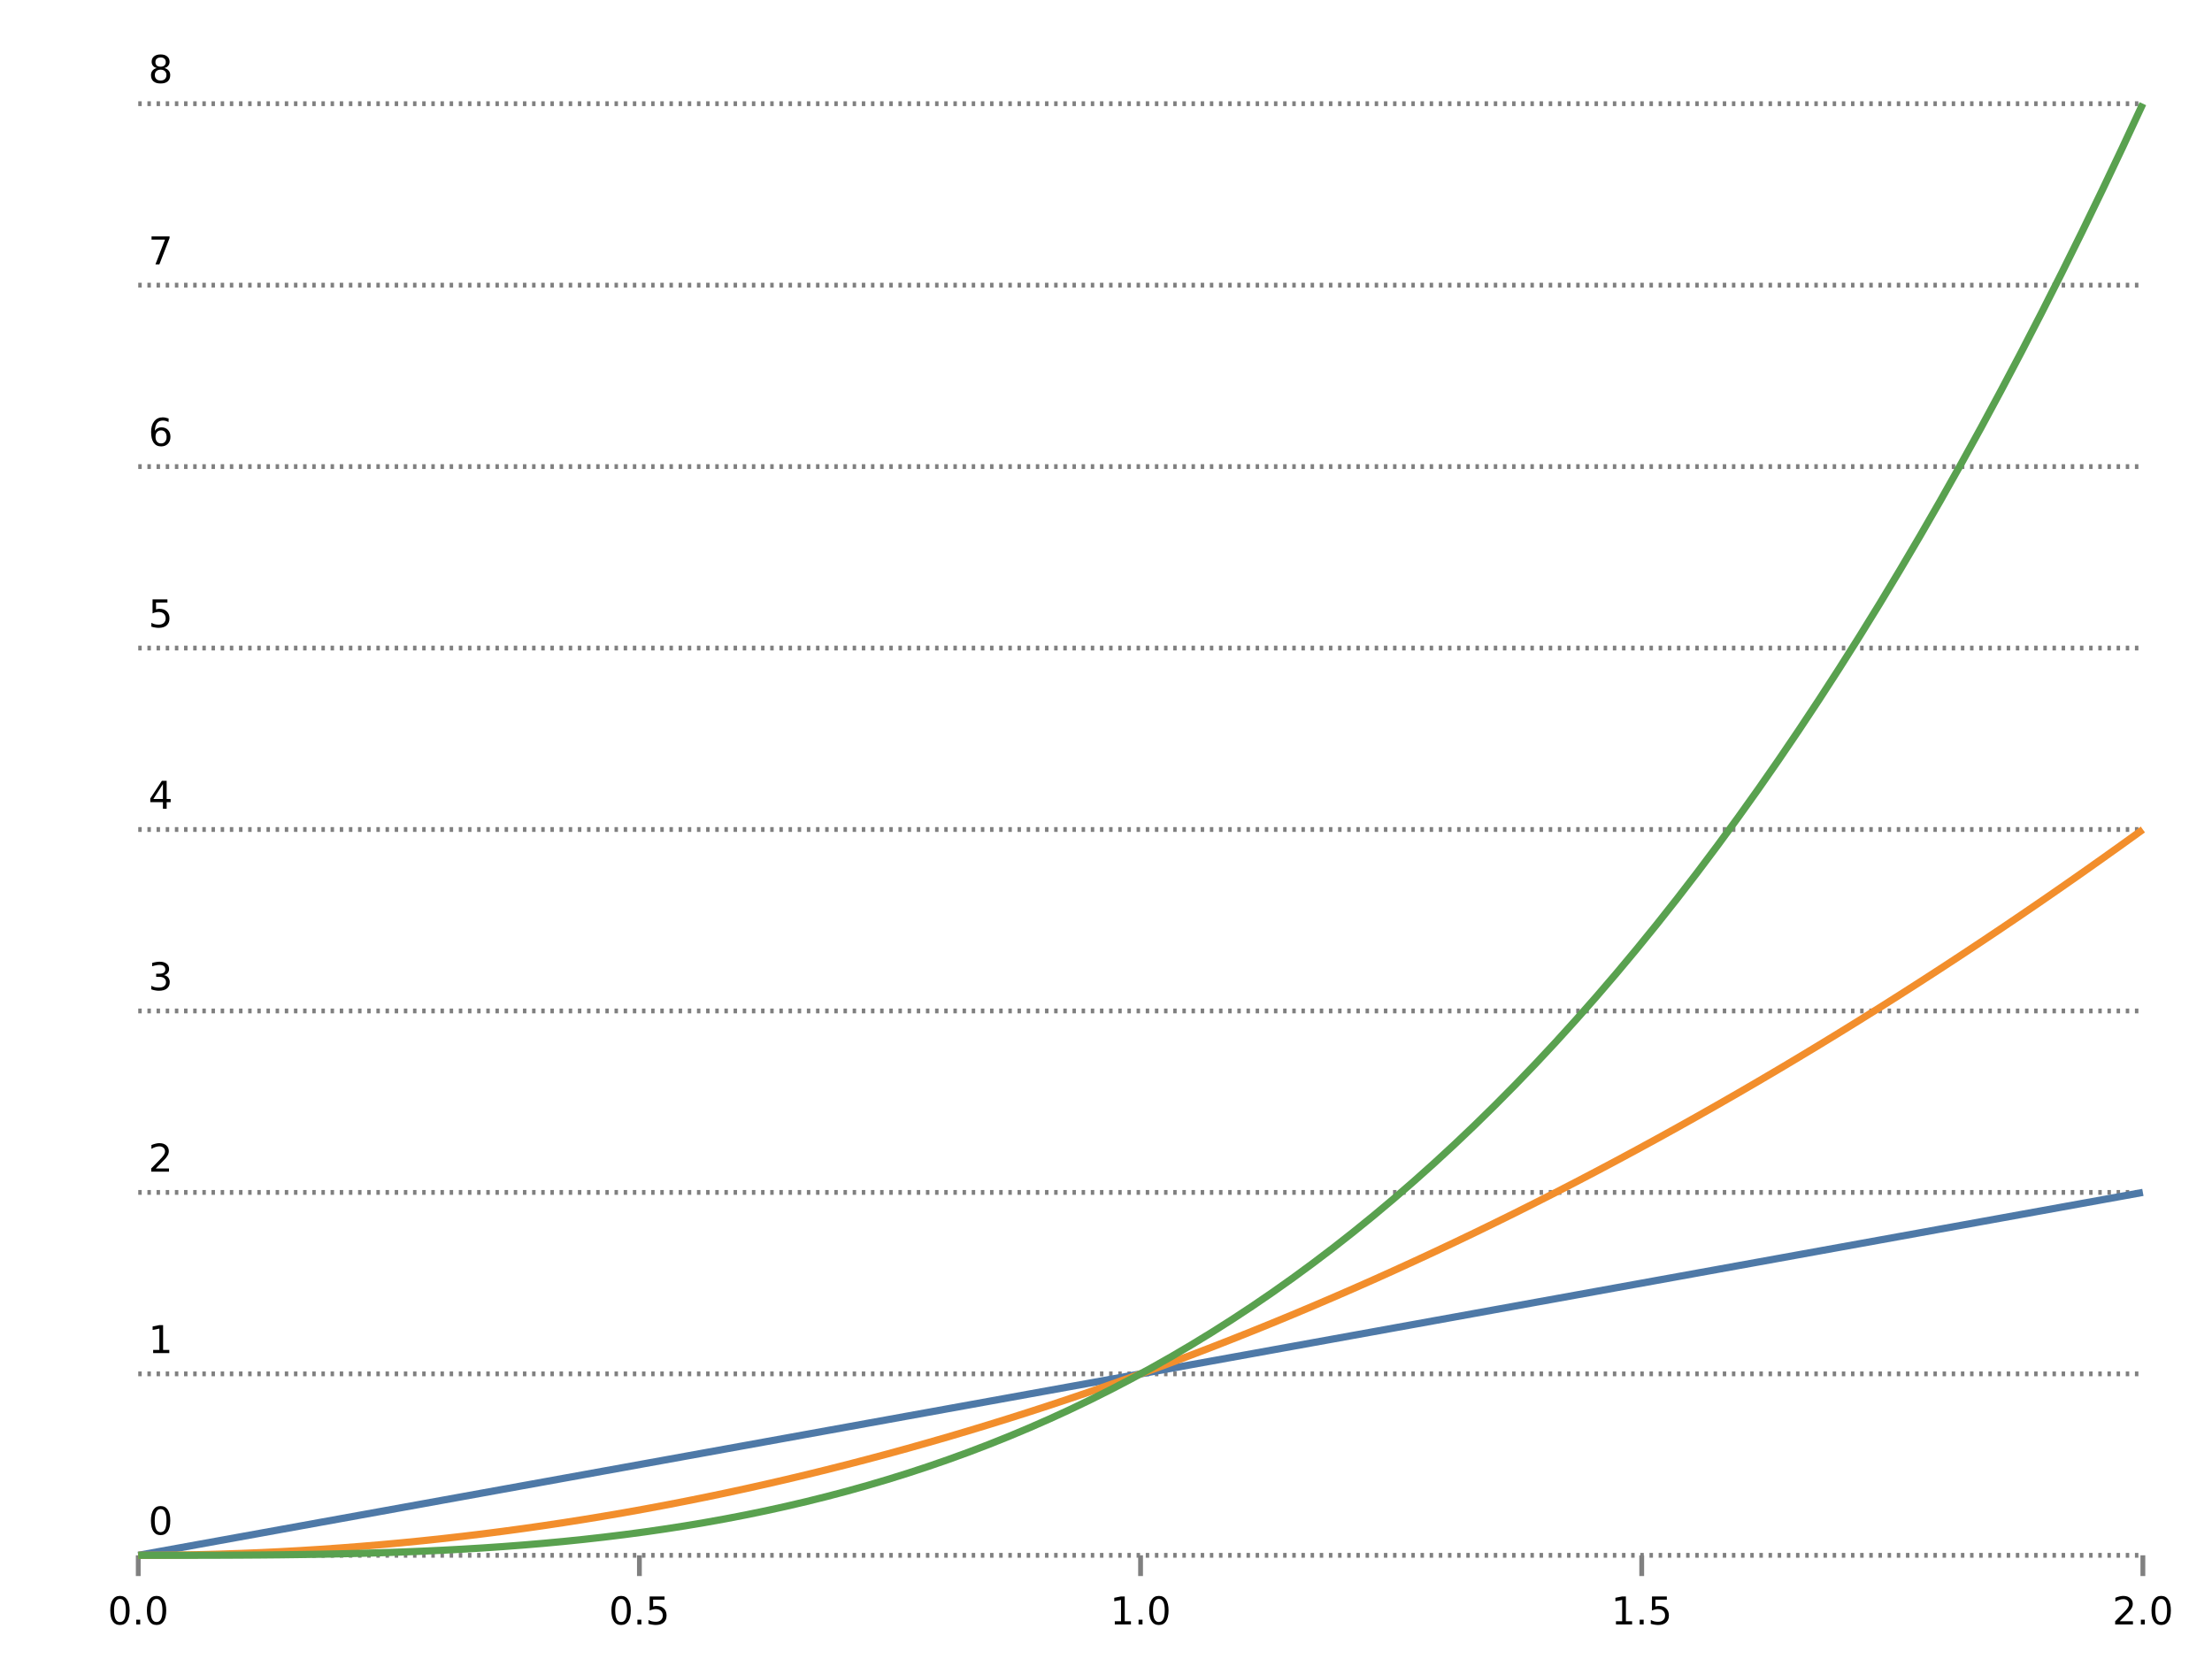 <?xml version="1.0" encoding="UTF-8"?>
<svg xmlns="http://www.w3.org/2000/svg" xmlns:xlink="http://www.w3.org/1999/xlink" width="640px" height="480px" viewBox="0 0 640 480" version="1.1">
<defs>
<g>
<symbol overflow="visible" id="glyph0-0">
<path style="stroke:none;" d="M 0.547 1.969 L 0.547 -7.828 L 6.109 -7.828 L 6.109 1.969 Z M 1.172 1.344 L 5.484 1.344 L 5.484 -7.203 L 1.172 -7.203 Z M 1.172 1.344 "/>
</symbol>
<symbol overflow="visible" id="glyph0-1">
<path style="stroke:none;" d="M 3.531 -7.375 C 2.969 -7.375 2.539 -7.098 2.25 -6.547 C 1.969 -5.992 1.828 -5.16 1.828 -4.047 C 1.828 -2.93 1.969 -2.094 2.25 -1.531 C 2.539 -0.977 2.969 -0.703 3.531 -0.703 C 4.102 -0.703 4.531 -0.977 4.812 -1.531 C 5.094 -2.094 5.234 -2.93 5.234 -4.047 C 5.234 -5.16 5.094 -5.992 4.812 -6.547 C 4.531 -7.098 4.102 -7.375 3.531 -7.375 Z M 3.531 -8.25 C 4.438 -8.25 5.129 -7.891 5.609 -7.172 C 6.086 -6.453 6.328 -5.41 6.328 -4.047 C 6.328 -2.68 6.086 -1.641 5.609 -0.922 C 5.129 -0.203 4.438 0.156 3.531 0.156 C 2.625 0.156 1.93 -0.203 1.453 -0.922 C 0.973 -1.641 0.734 -2.68 0.734 -4.047 C 0.734 -5.41 0.973 -6.453 1.453 -7.172 C 1.93 -7.891 2.625 -8.25 3.531 -8.25 Z M 3.531 -8.25 "/>
</symbol>
<symbol overflow="visible" id="glyph0-2">
<path style="stroke:none;" d="M 1.188 -1.375 L 2.328 -1.375 L 2.328 0 L 1.188 0 Z M 1.188 -1.375 "/>
</symbol>
<symbol overflow="visible" id="glyph0-3">
<path style="stroke:none;" d="M 1.203 -8.094 L 5.5 -8.094 L 5.5 -7.172 L 2.203 -7.172 L 2.203 -5.188 C 2.359 -5.238 2.516 -5.281 2.672 -5.312 C 2.836 -5.344 3 -5.359 3.156 -5.359 C 4.062 -5.359 4.773 -5.109 5.297 -4.609 C 5.828 -4.117 6.094 -3.445 6.094 -2.594 C 6.094 -1.727 5.82 -1.051 5.281 -0.562 C 4.738 -0.082 3.973 0.156 2.984 0.156 C 2.648 0.156 2.305 0.125 1.953 0.062 C 1.598 0.008 1.234 -0.07 0.859 -0.188 L 0.859 -1.297 C 1.18 -1.117 1.516 -0.984 1.859 -0.891 C 2.211 -0.805 2.582 -0.766 2.969 -0.766 C 3.594 -0.766 4.086 -0.926 4.453 -1.25 C 4.816 -1.582 5 -2.031 5 -2.594 C 5 -3.156 4.816 -3.602 4.453 -3.938 C 4.086 -4.27 3.594 -4.438 2.969 -4.438 C 2.676 -4.438 2.383 -4.398 2.094 -4.328 C 1.801 -4.266 1.504 -4.164 1.203 -4.031 Z M 1.203 -8.094 "/>
</symbol>
<symbol overflow="visible" id="glyph0-4">
<path style="stroke:none;" d="M 1.375 -0.922 L 3.172 -0.922 L 3.172 -7.094 L 1.219 -6.703 L 1.219 -7.703 L 3.156 -8.094 L 4.25 -8.094 L 4.25 -0.922 L 6.047 -0.922 L 6.047 0 L 1.375 0 Z M 1.375 -0.922 "/>
</symbol>
<symbol overflow="visible" id="glyph0-5">
<path style="stroke:none;" d="M 2.125 -0.922 L 5.953 -0.922 L 5.953 0 L 0.812 0 L 0.812 -0.922 C 1.227 -1.348 1.797 -1.926 2.516 -2.656 C 3.234 -3.383 3.688 -3.852 3.875 -4.062 C 4.219 -4.457 4.457 -4.789 4.594 -5.062 C 4.738 -5.332 4.812 -5.598 4.812 -5.859 C 4.812 -6.297 4.66 -6.648 4.359 -6.922 C 4.055 -7.191 3.66 -7.328 3.172 -7.328 C 2.828 -7.328 2.461 -7.266 2.078 -7.141 C 1.703 -7.023 1.301 -6.848 0.875 -6.609 L 0.875 -7.703 C 1.312 -7.879 1.723 -8.016 2.109 -8.109 C 2.492 -8.203 2.844 -8.25 3.156 -8.25 C 4 -8.25 4.664 -8.035 5.156 -7.609 C 5.656 -7.191 5.906 -6.633 5.906 -5.938 C 5.906 -5.602 5.844 -5.285 5.719 -4.984 C 5.594 -4.691 5.367 -4.344 5.047 -3.938 C 4.953 -3.832 4.66 -3.523 4.172 -3.016 C 3.691 -2.516 3.008 -1.816 2.125 -0.922 Z M 2.125 -0.922 "/>
</symbol>
<symbol overflow="visible" id="glyph0-6">
<path style="stroke:none;" d="M 4.5 -4.359 C 5.031 -4.254 5.441 -4.023 5.734 -3.672 C 6.023 -3.316 6.172 -2.879 6.172 -2.359 C 6.172 -1.555 5.895 -0.938 5.344 -0.5 C 4.801 -0.062 4.023 0.156 3.016 0.156 C 2.672 0.156 2.316 0.117 1.953 0.047 C 1.598 -0.016 1.227 -0.113 0.844 -0.25 L 0.844 -1.297 C 1.145 -1.117 1.477 -0.984 1.844 -0.891 C 2.207 -0.805 2.586 -0.766 2.984 -0.766 C 3.672 -0.766 4.191 -0.898 4.547 -1.172 C 4.91 -1.441 5.094 -1.836 5.094 -2.359 C 5.094 -2.828 4.922 -3.195 4.578 -3.469 C 4.242 -3.738 3.781 -3.875 3.188 -3.875 L 2.25 -3.875 L 2.25 -4.781 L 3.234 -4.781 C 3.773 -4.781 4.188 -4.883 4.469 -5.094 C 4.75 -5.312 4.891 -5.625 4.891 -6.031 C 4.891 -6.445 4.742 -6.766 4.453 -6.984 C 4.16 -7.211 3.738 -7.328 3.188 -7.328 C 2.883 -7.328 2.562 -7.289 2.219 -7.219 C 1.875 -7.156 1.5 -7.055 1.094 -6.922 L 1.094 -7.891 C 1.508 -8.016 1.895 -8.102 2.25 -8.156 C 2.613 -8.219 2.957 -8.25 3.281 -8.25 C 4.113 -8.25 4.77 -8.055 5.25 -7.672 C 5.738 -7.297 5.984 -6.785 5.984 -6.141 C 5.984 -5.691 5.852 -5.312 5.594 -5 C 5.344 -4.695 4.977 -4.484 4.5 -4.359 Z M 4.5 -4.359 "/>
</symbol>
<symbol overflow="visible" id="glyph0-7">
<path style="stroke:none;" d="M 4.203 -7.141 L 1.438 -2.828 L 4.203 -2.828 Z M 3.906 -8.094 L 5.281 -8.094 L 5.281 -2.828 L 6.438 -2.828 L 6.438 -1.906 L 5.281 -1.906 L 5.281 0 L 4.203 0 L 4.203 -1.906 L 0.547 -1.906 L 0.547 -2.969 Z M 3.906 -8.094 "/>
</symbol>
<symbol overflow="visible" id="glyph0-8">
<path style="stroke:none;" d="M 3.672 -4.484 C 3.172 -4.484 2.773 -4.316 2.484 -3.984 C 2.203 -3.648 2.062 -3.188 2.062 -2.594 C 2.062 -2.008 2.203 -1.547 2.484 -1.203 C 2.773 -0.867 3.172 -0.703 3.672 -0.703 C 4.16 -0.703 4.547 -0.867 4.828 -1.203 C 5.117 -1.547 5.266 -2.008 5.266 -2.594 C 5.266 -3.188 5.117 -3.648 4.828 -3.984 C 4.547 -4.316 4.16 -4.484 3.672 -4.484 Z M 5.844 -7.922 L 5.844 -6.922 C 5.57 -7.047 5.297 -7.145 5.016 -7.219 C 4.734 -7.289 4.453 -7.328 4.172 -7.328 C 3.453 -7.328 2.898 -7.082 2.516 -6.594 C 2.141 -6.102 1.922 -5.363 1.859 -4.375 C 2.078 -4.688 2.348 -4.926 2.672 -5.094 C 2.992 -5.27 3.348 -5.359 3.734 -5.359 C 4.547 -5.359 5.188 -5.109 5.656 -4.609 C 6.133 -4.117 6.375 -3.445 6.375 -2.594 C 6.375 -1.758 6.125 -1.094 5.625 -0.594 C 5.133 -0.094 4.484 0.156 3.672 0.156 C 2.734 0.156 2.016 -0.203 1.516 -0.922 C 1.023 -1.641 0.781 -2.68 0.781 -4.047 C 0.781 -5.328 1.082 -6.348 1.688 -7.109 C 2.289 -7.867 3.109 -8.25 4.141 -8.25 C 4.41 -8.25 4.688 -8.219 4.969 -8.156 C 5.25 -8.102 5.539 -8.023 5.844 -7.922 Z M 5.844 -7.922 "/>
</symbol>
<symbol overflow="visible" id="glyph0-9">
<path style="stroke:none;" d="M 0.906 -8.094 L 6.125 -8.094 L 6.125 -7.625 L 3.172 0 L 2.031 0 L 4.797 -7.172 L 0.906 -7.172 Z M 0.906 -8.094 "/>
</symbol>
<symbol overflow="visible" id="glyph0-10">
<path style="stroke:none;" d="M 3.531 -3.844 C 3.008 -3.844 2.598 -3.703 2.297 -3.422 C 2.004 -3.148 1.859 -2.77 1.859 -2.281 C 1.859 -1.789 2.004 -1.406 2.297 -1.125 C 2.598 -0.844 3.008 -0.703 3.531 -0.703 C 4.051 -0.703 4.461 -0.844 4.766 -1.125 C 5.066 -1.406 5.219 -1.789 5.219 -2.281 C 5.219 -2.77 5.066 -3.148 4.766 -3.422 C 4.461 -3.703 4.051 -3.844 3.531 -3.844 Z M 2.438 -4.312 C 1.969 -4.426 1.598 -4.645 1.328 -4.969 C 1.066 -5.289 0.938 -5.68 0.938 -6.141 C 0.938 -6.785 1.164 -7.297 1.625 -7.672 C 2.094 -8.055 2.727 -8.25 3.531 -8.25 C 4.332 -8.25 4.961 -8.055 5.422 -7.672 C 5.891 -7.297 6.125 -6.785 6.125 -6.141 C 6.125 -5.68 5.988 -5.289 5.719 -4.969 C 5.457 -4.645 5.094 -4.426 4.625 -4.312 C 5.156 -4.188 5.566 -3.941 5.859 -3.578 C 6.16 -3.223 6.312 -2.789 6.312 -2.281 C 6.312 -1.488 6.07 -0.883 5.594 -0.469 C 5.113 -0.051 4.426 0.156 3.531 0.156 C 2.633 0.156 1.945 -0.051 1.469 -0.469 C 0.988 -0.883 0.75 -1.488 0.75 -2.281 C 0.75 -2.789 0.895 -3.223 1.188 -3.578 C 1.488 -3.941 1.906 -4.188 2.438 -4.312 Z M 2.031 -6.047 C 2.031 -5.617 2.16 -5.285 2.422 -5.047 C 2.691 -4.816 3.062 -4.703 3.531 -4.703 C 4 -4.703 4.363 -4.816 4.625 -5.047 C 4.895 -5.285 5.031 -5.617 5.031 -6.047 C 5.031 -6.461 4.895 -6.785 4.625 -7.016 C 4.363 -7.254 4 -7.375 3.531 -7.375 C 3.062 -7.375 2.691 -7.254 2.422 -7.016 C 2.16 -6.785 2.031 -6.461 2.031 -6.047 Z M 2.031 -6.047 "/>
</symbol>
</g>
</defs>
<g id="surface0">
<path style="fill:none;stroke-width:1.389;stroke-linecap:butt;stroke-linejoin:miter;stroke:rgb(50.196%,50.196%,50.196%);stroke-opacity:1;stroke-miterlimit:10;" d="M 40 30 L 40 24 M 185 30 L 185 24 M 330 30 L 330 24 M 475 30 L 475 24 M 620 30 L 620 24 " transform="matrix(1,0,0,-1,0,480)"/>
<g style="fill:rgb(0%,0%,0%);fill-opacity:1;">
  <use xlink:href="#glyph0-1" x="31.172" y="470"/>
  <use xlink:href="#glyph0-2" x="38.234" y="470"/>
  <use xlink:href="#glyph0-1" x="41.766" y="470"/>
</g>
<g style="fill:rgb(0%,0%,0%);fill-opacity:1;">
  <use xlink:href="#glyph0-1" x="176.172" y="470"/>
  <use xlink:href="#glyph0-2" x="183.234" y="470"/>
  <use xlink:href="#glyph0-3" x="186.766" y="470"/>
</g>
<g style="fill:rgb(0%,0%,0%);fill-opacity:1;">
  <use xlink:href="#glyph0-4" x="321.172" y="470"/>
  <use xlink:href="#glyph0-2" x="328.234" y="470"/>
  <use xlink:href="#glyph0-1" x="331.766" y="470"/>
</g>
<g style="fill:rgb(0%,0%,0%);fill-opacity:1;">
  <use xlink:href="#glyph0-4" x="466.172" y="470"/>
  <use xlink:href="#glyph0-2" x="473.234" y="470"/>
  <use xlink:href="#glyph0-3" x="476.766" y="470"/>
</g>
<g style="fill:rgb(0%,0%,0%);fill-opacity:1;">
  <use xlink:href="#glyph0-5" x="611.172" y="470"/>
  <use xlink:href="#glyph0-2" x="618.234" y="470"/>
  <use xlink:href="#glyph0-1" x="621.766" y="470"/>
</g>
<path style="fill:none;stroke-width:1.389;stroke-linecap:butt;stroke-linejoin:miter;stroke:rgb(50.196%,50.196%,50.196%);stroke-opacity:1;stroke-dasharray:1,1.65;stroke-miterlimit:10;" d="M 40 30 L 620 30 M 40 82.5 L 620 82.5 M 40 135 L 620 135 M 40 187.5 L 620 187.5 M 40 240 L 620 240 M 40 292.5 L 620 292.5 M 40 345 L 620 345 M 40 397.5 L 620 397.5 M 40 450 L 620 450 " transform="matrix(1,0,0,-1,0,480)"/>
<g style="fill:rgb(0%,0%,0%);fill-opacity:1;">
  <use xlink:href="#glyph0-1" x="42.938" y="444"/>
</g>
<g style="fill:rgb(0%,0%,0%);fill-opacity:1;">
  <use xlink:href="#glyph0-4" x="42.938" y="391.5"/>
</g>
<g style="fill:rgb(0%,0%,0%);fill-opacity:1;">
  <use xlink:href="#glyph0-5" x="42.938" y="339"/>
</g>
<g style="fill:rgb(0%,0%,0%);fill-opacity:1;">
  <use xlink:href="#glyph0-6" x="42.938" y="286.5"/>
</g>
<g style="fill:rgb(0%,0%,0%);fill-opacity:1;">
  <use xlink:href="#glyph0-7" x="42.938" y="234"/>
</g>
<g style="fill:rgb(0%,0%,0%);fill-opacity:1;">
  <use xlink:href="#glyph0-3" x="42.938" y="181.5"/>
</g>
<g style="fill:rgb(0%,0%,0%);fill-opacity:1;">
  <use xlink:href="#glyph0-8" x="42.938" y="129"/>
</g>
<g style="fill:rgb(0%,0%,0%);fill-opacity:1;">
  <use xlink:href="#glyph0-9" x="42.938" y="76.5"/>
</g>
<g style="fill:rgb(0%,0%,0%);fill-opacity:1;">
  <use xlink:href="#glyph0-10" x="42.938" y="24"/>
</g>
<path style="fill:none;stroke-width:2.083;stroke-linecap:butt;stroke-linejoin:miter;stroke:rgb(30.588%,47.451%,65.49%);stroke-opacity:1;stroke-miterlimit:10;" d="M 40 30 L 45.859 31.062 L 51.719 32.121 L 57.574 33.184 L 63.434 34.242 L 69.293 35.305 L 75.152 36.363 L 81.012 37.426 L 86.867 38.484 L 92.727 39.547 L 98.586 40.605 L 104.445 41.668 L 110.305 42.727 L 116.16 43.789 L 122.02 44.848 L 127.879 45.91 L 133.738 46.969 L 139.598 48.031 L 145.453 49.09 L 151.312 50.152 L 157.172 51.211 L 163.031 52.273 L 168.891 53.332 L 174.746 54.395 L 180.605 55.453 L 186.465 56.516 L 192.324 57.574 L 198.184 58.637 L 204.039 59.695 L 209.898 60.758 L 215.758 61.816 L 221.617 62.879 L 227.477 63.938 L 233.332 65 L 239.191 66.062 L 245.051 67.121 L 250.91 68.184 L 256.77 69.242 L 262.625 70.305 L 268.484 71.363 L 274.344 72.426 L 280.203 73.484 L 286.062 74.547 L 291.918 75.605 L 297.777 76.668 L 303.637 77.727 L 309.496 78.789 L 315.355 79.848 L 321.211 80.91 L 327.07 81.969 L 332.93 83.031 L 338.789 84.09 L 344.645 85.152 L 350.504 86.211 L 356.363 87.273 L 362.223 88.332 L 368.082 89.395 L 373.938 90.453 L 379.797 91.516 L 385.656 92.574 L 391.516 93.637 L 397.375 94.695 L 403.23 95.758 L 409.09 96.816 L 414.949 97.879 L 420.809 98.938 L 426.668 100 L 432.523 101.062 L 438.383 102.121 L 444.242 103.184 L 450.102 104.242 L 455.961 105.305 L 461.816 106.363 L 467.676 107.426 L 473.535 108.484 L 479.395 109.547 L 485.254 110.605 L 491.109 111.668 L 496.969 112.727 L 502.828 113.789 L 508.688 114.848 L 514.547 115.91 L 520.402 116.969 L 526.262 118.031 L 532.121 119.09 L 537.98 120.152 L 543.84 121.211 L 549.695 122.273 L 555.555 123.332 L 561.414 124.395 L 567.273 125.453 L 573.133 126.516 L 578.988 127.574 L 584.848 128.637 L 590.707 129.695 L 596.566 130.758 L 602.426 131.816 L 608.281 132.879 L 614.141 133.938 L 620 135 " transform="matrix(1,0,0,-1,0,480)"/>
<path style="fill:none;stroke-width:2.083;stroke-linecap:butt;stroke-linejoin:miter;stroke:rgb(94.902%,55.686%,17.255%);stroke-opacity:1;stroke-miterlimit:10;" d="M 40 30 L 45.859 30.02 L 51.719 30.086 L 57.574 30.191 L 63.434 30.344 L 69.293 30.535 L 75.152 30.77 L 81.012 31.051 L 86.867 31.371 L 92.727 31.734 L 98.586 32.145 L 104.445 32.594 L 110.305 33.086 L 116.16 33.621 L 122.02 34.199 L 127.879 34.82 L 133.738 35.484 L 139.598 36.191 L 145.453 36.941 L 151.312 37.734 L 157.172 38.57 L 163.031 39.449 L 168.891 40.371 L 174.746 41.336 L 180.605 42.34 L 186.465 43.391 L 192.324 44.484 L 198.184 45.621 L 204.039 46.797 L 209.898 48.02 L 215.758 49.285 L 221.617 50.59 L 227.477 51.941 L 233.332 53.332 L 239.191 54.77 L 245.051 56.246 L 250.91 57.77 L 256.77 59.332 L 262.625 60.941 L 268.484 62.59 L 274.344 64.281 L 280.203 66.02 L 286.062 67.797 L 291.918 69.617 L 297.777 71.48 L 303.637 73.387 L 309.496 75.34 L 315.355 77.332 L 321.211 79.367 L 327.07 81.445 L 332.93 83.566 L 338.789 85.73 L 344.645 87.938 L 350.504 90.188 L 356.363 92.48 L 362.223 94.816 L 368.082 97.191 L 373.938 99.613 L 379.797 102.078 L 385.656 104.586 L 391.516 107.137 L 397.375 109.727 L 403.23 112.363 L 409.09 115.043 L 414.949 117.762 L 420.809 120.527 L 426.668 123.332 L 432.523 126.184 L 438.383 129.074 L 444.242 132.012 L 450.102 134.988 L 455.961 138.012 L 461.816 141.074 L 467.676 144.18 L 473.535 147.332 L 479.395 150.523 L 485.254 153.758 L 491.109 157.035 L 496.969 160.359 L 502.828 163.723 L 508.688 167.129 L 514.547 170.578 L 520.402 174.07 L 526.262 177.605 L 532.121 181.184 L 537.98 184.805 L 543.84 188.469 L 549.695 192.176 L 555.555 195.926 L 561.414 199.719 L 567.273 203.555 L 573.133 207.434 L 578.988 211.352 L 584.848 215.316 L 590.707 219.324 L 596.566 223.375 L 602.426 227.465 L 608.281 231.602 L 614.141 235.777 L 620 240 " transform="matrix(1,0,0,-1,0,480)"/>
<path style="fill:none;stroke-width:2.083;stroke-linecap:butt;stroke-linejoin:miter;stroke:rgb(34.902%,63.137%,30.98%);stroke-opacity:1;stroke-miterlimit:10;" d="M 40 30 L 45.859 30 L 51.719 30.004 L 57.574 30.012 L 63.434 30.027 L 69.293 30.055 L 75.152 30.094 L 81.012 30.148 L 86.867 30.223 L 92.727 30.316 L 98.586 30.434 L 104.445 30.574 L 110.305 30.746 L 116.16 30.949 L 122.02 31.188 L 127.879 31.461 L 133.738 31.773 L 139.598 32.125 L 145.453 32.523 L 151.312 32.969 L 157.172 33.461 L 163.031 34.008 L 168.891 34.609 L 174.746 35.266 L 180.605 35.984 L 186.465 36.762 L 192.324 37.609 L 198.184 38.52 L 204.039 39.504 L 209.898 40.559 L 215.758 41.688 L 221.617 42.895 L 227.477 44.184 L 233.332 45.555 L 239.191 47.012 L 245.051 48.559 L 250.91 50.195 L 256.77 51.926 L 262.625 53.75 L 268.484 55.676 L 274.344 57.703 L 280.203 59.832 L 286.062 62.07 L 291.918 64.414 L 297.777 66.871 L 303.637 69.445 L 309.496 72.133 L 315.355 74.941 L 321.211 77.871 L 327.07 80.926 L 332.93 84.105 L 338.789 87.418 L 344.645 90.863 L 350.504 94.441 L 356.363 98.16 L 362.223 102.016 L 368.082 106.016 L 373.938 110.16 L 379.797 114.457 L 385.656 118.898 L 391.516 123.496 L 397.375 128.25 L 403.23 133.16 L 409.09 138.234 L 414.949 143.469 L 420.809 148.875 L 426.668 154.445 L 432.523 160.188 L 438.383 166.105 L 444.242 172.195 L 450.102 178.469 L 455.961 184.926 L 461.816 191.562 L 467.676 198.387 L 473.535 205.402 L 479.395 212.609 L 485.254 220.012 L 491.109 227.613 L 496.969 235.414 L 502.828 243.414 L 508.688 251.621 L 514.547 260.039 L 520.402 268.664 L 526.262 277.5 L 532.121 286.555 L 537.98 295.828 L 543.84 305.32 L 549.695 315.039 L 555.555 324.98 L 561.414 335.148 L 567.273 345.551 L 573.133 356.188 L 578.988 367.059 L 584.848 378.172 L 590.707 389.523 L 596.566 401.121 L 602.426 412.965 L 608.281 425.055 L 614.141 437.402 L 620 450 " transform="matrix(1,0,0,-1,0,480)"/>
</g>
</svg>


